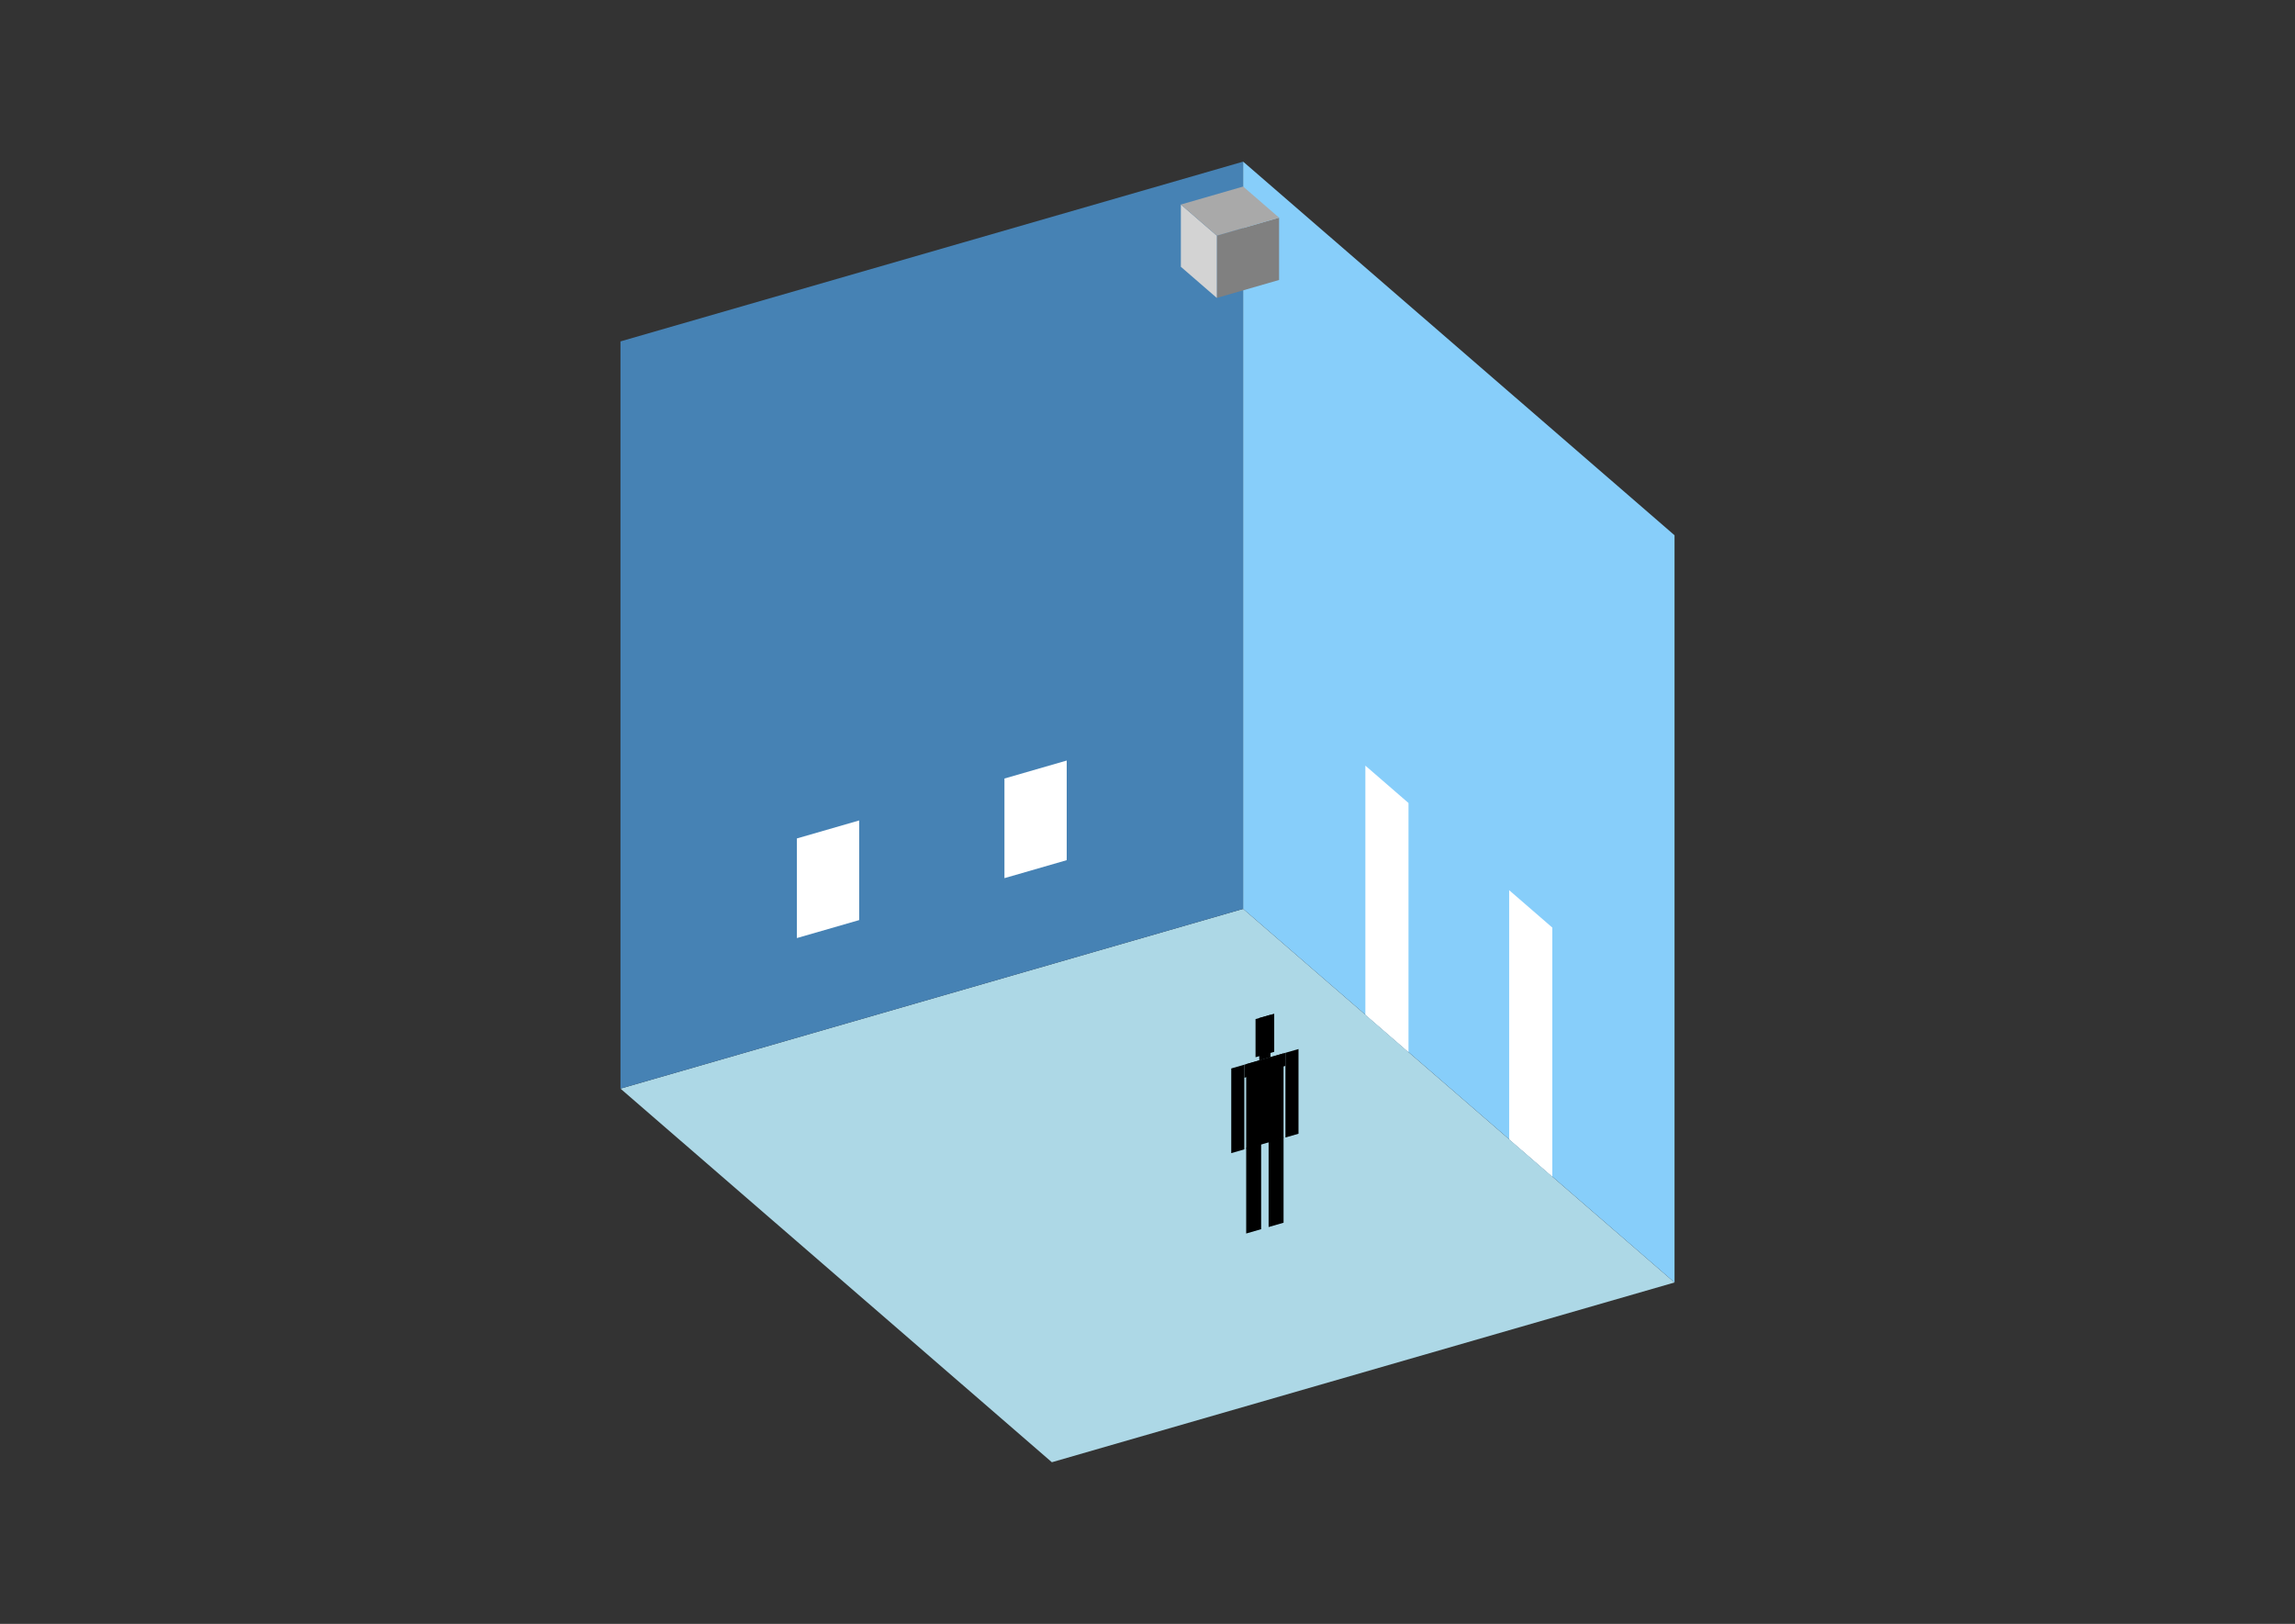 <?xml version="1.0" encoding="UTF-8"?>
<svg
  xmlns="http://www.w3.org/2000/svg"
  width="848"
  height="600"
  style="background-color:white"
>
  <rect width="100%" height="100%" fill="#333333" stroke="none"/>
  <polygon fill="lightblue" points="388.663,540.273 229.264,402.23 459.337,335.814 618.736,473.857" />
  <polygon fill="steelblue" points="229.264,402.23 229.264,126.143 459.337,59.727 459.337,335.814" />
  <polygon fill="lightskyblue" points="618.736,473.857 618.736,197.77 459.337,59.727 459.337,335.814" />
  <polygon fill="white" points="520.44,388.73 520.44,296.701 504.5,282.897 504.5,374.926" />
  <polygon fill="white" points="573.573,434.745 573.573,342.716 557.633,328.911 557.633,420.94" />
  <polygon fill="white" points="294.452,346.6 294.452,309.789 317.459,303.147 317.459,339.959" />
  <polygon fill="white" points="371.142,324.462 371.142,287.65 394.15,281.008 394.15,317.82" />
  <polygon fill="grey" points="449.613,110.082 449.613,87.075 472.62,80.433 472.62,103.441" />
  <polygon fill="lightgrey" points="449.613,110.082 449.613,87.075 436.33,75.571 436.33,98.579" />
  <polygon fill="darkgrey" points="449.613,87.075 436.33,75.571 459.337,68.93 472.62,80.433" />
  <polygon fill="hsl(324.0,50.0%,50.66%)" points="460.468,455.764 460.468,424.162 465.99,422.568 465.99,454.17" />
  <polygon fill="hsl(324.0,50.0%,50.66%)" points="474.273,451.779 474.273,420.177 468.751,421.771 468.751,453.373" />
  <polygon fill="hsl(324.0,50.0%,50.66%)" points="454.947,426.068 454.947,394.779 459.778,393.384 459.778,424.674" />
  <polygon fill="hsl(324.0,50.0%,50.66%)" points="474.963,420.29 474.963,389 479.794,387.606 479.794,418.895" />
  <polygon fill="hsl(324.0,50.0%,50.66%)" points="459.778,398.215 459.778,393.384 474.963,389 474.963,393.832" />
  <polygon fill="hsl(324.0,50.0%,50.66%)" points="460.468,424.474 460.468,393.185 474.273,389.2 474.273,420.489" />
  <polygon fill="hsl(324.0,50.0%,50.66%)" points="463.919,390.624 463.919,376.543 470.822,374.551 470.822,388.631" />
  <polygon fill="hsl(324.0,50.0%,50.66%)" points="465.3,391.79 465.3,376.145 469.441,374.949 469.441,390.594" />
</svg>
